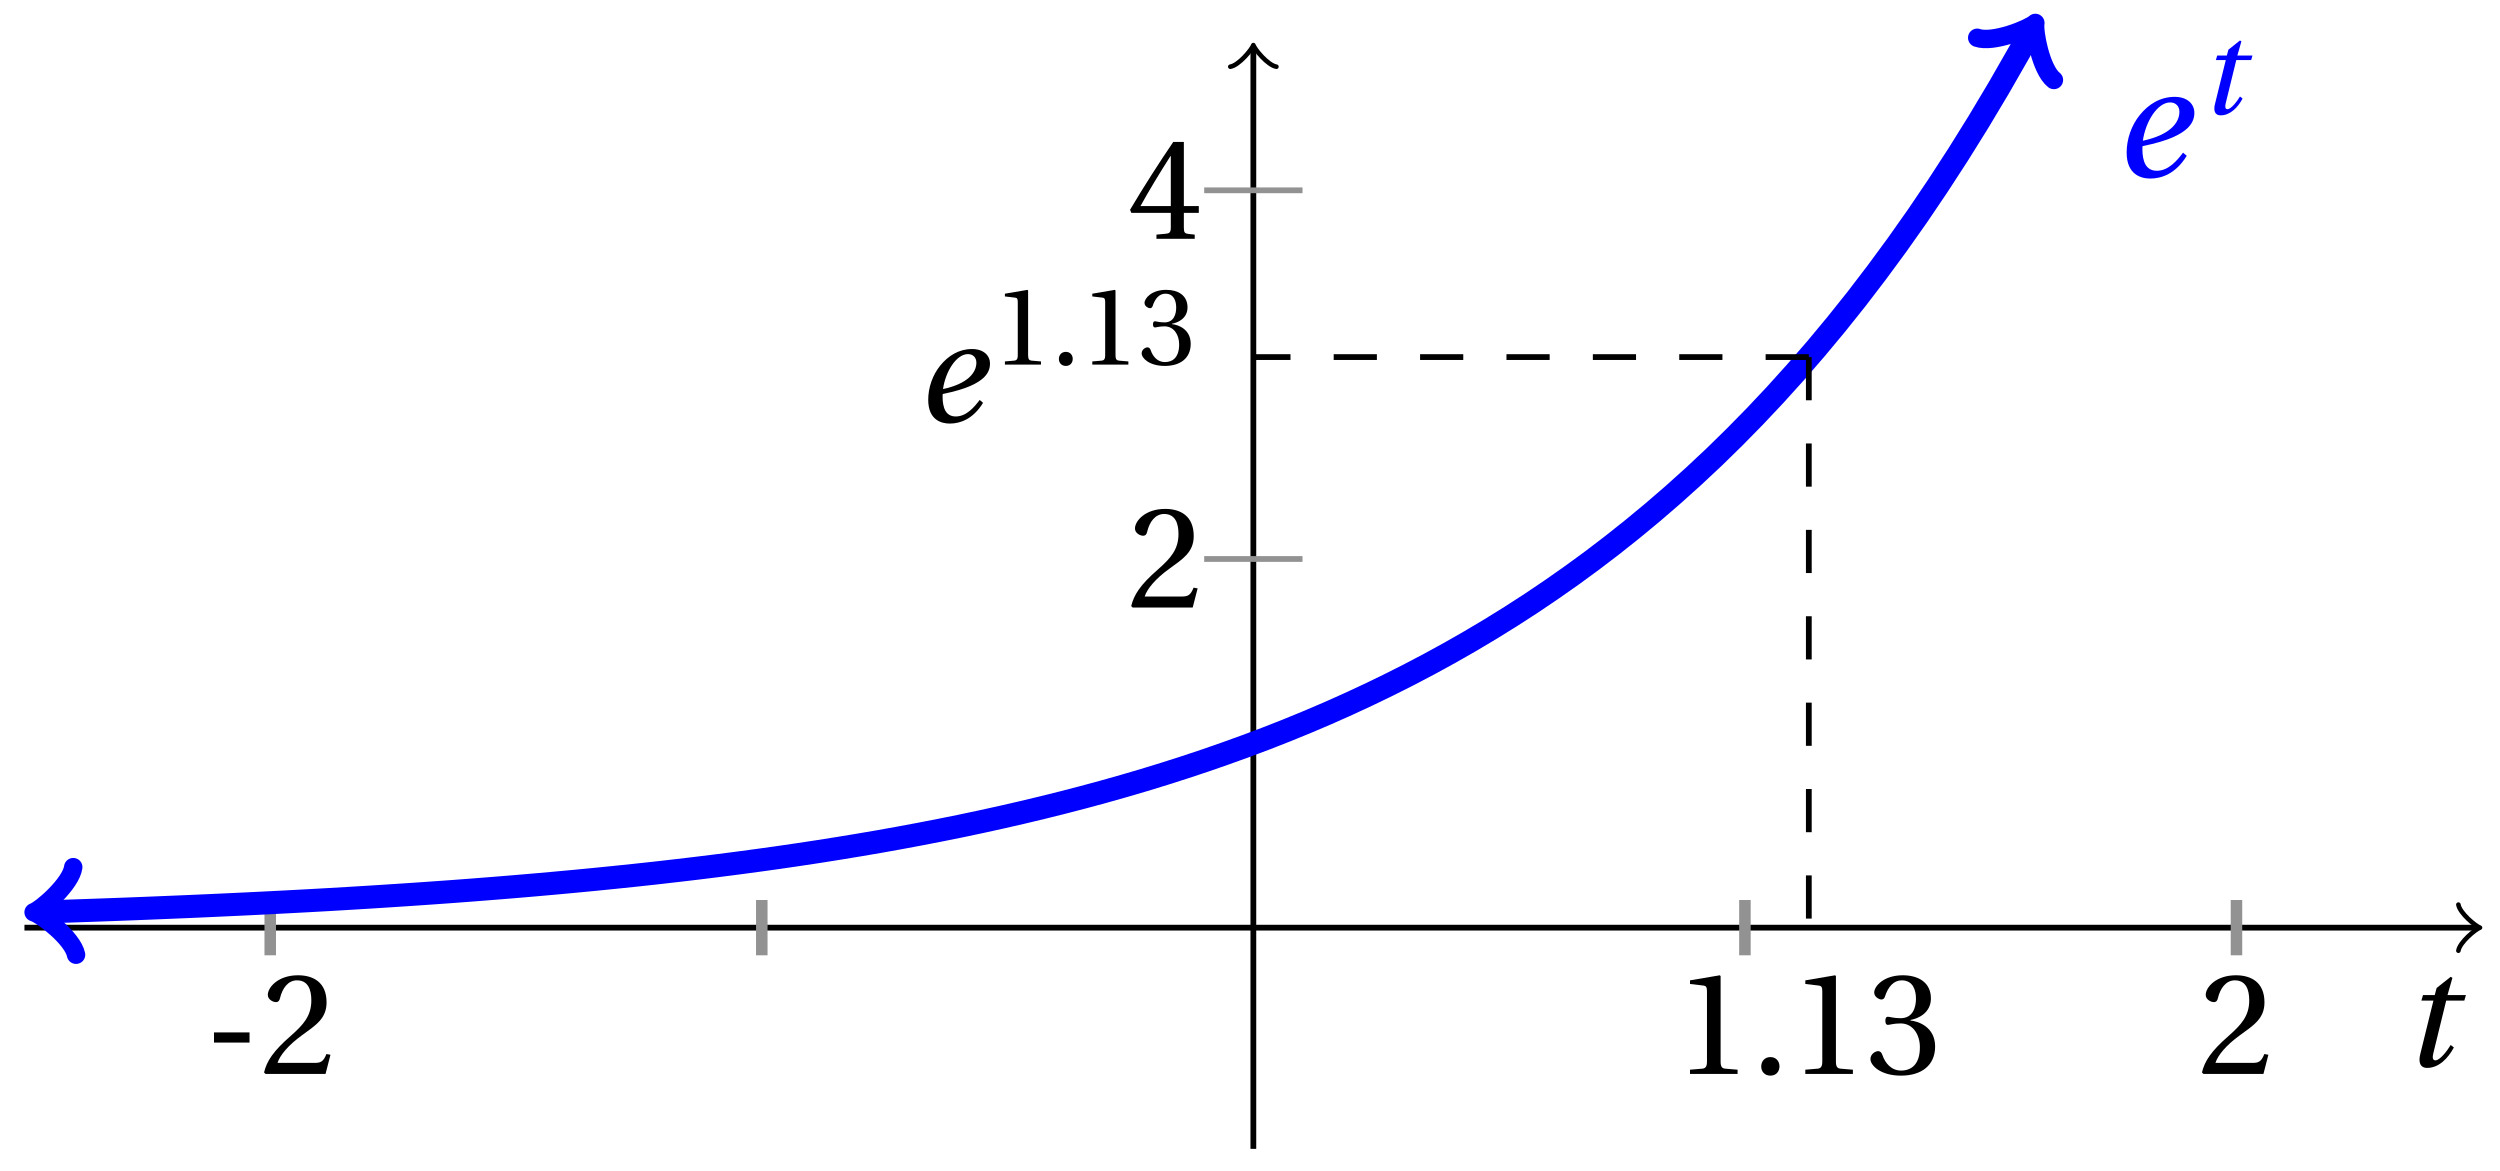 <svg xmlns="http://www.w3.org/2000/svg" xmlns:xlink="http://www.w3.org/1999/xlink" version="1.1" width="173" height="81" viewBox="0 0 173 81">
<defs>
<path id="font_1_2" d="M.428 .452 .439 .49H.312L.346 .609 .334 .616 .237 .539 .224 .49H.143L.132 .452H.215L.125 .086C.11 .029 .122-.012 .172-.012 .252-.012 .316 .054 .356 .129L.334 .146C.311 .107 .26 .04 .229 .04 .208 .04 .208 .063 .214 .088L.303 .452H.428Z"/>
<path id="font_2_1" d="M.074 .286V.216H.319V.286H.074Z"/>
<path id="font_2_4" d="M.485 .132 .457 .137C.436 .083 .416 .076 .376 .076H.12C.136 .128 .195 .199 .288 .266 .384 .336 .458 .381 .458 .493 .458 .632 .366 .68 .261 .68 .124 .68 .053 .597 .053 .545 .053 .511 .091 .495 .108 .495 .126 .495 .133 .505 .137 .522 .153 .59 .192 .645 .254 .645 .331 .645 .353 .58 .353 .507 .353 .4 .299 .34 .212 .263 .089 .156 .046 .088 .027 .01L.037 0H.451L.485 .132Z"/>
<path id="font_2_6" d="M.3 .179V.077C.3 .043 .289 .037 .265 .035L.201 .029V0H.465V.029L.42 .034C.397 .037 .39 .043 .39 .077V.179H.493V.226H.39V.668H.317C.223 .53 .111 .356 .019 .2L.028 .179H.3M.091 .226C.151 .335 .221 .45 .298 .571H.3V.226H.091Z"/>
<path id="font_2_3" d="M.437 0V.029L.353 .036C.332 .038 .32 .046 .32 .085V.674L.315 .68 .109 .645V.62L.202 .609C.219 .607 .226 .599 .226 .57V.085C.226 .066 .223 .054 .217 .047 .212 .04 .204 .037 .193 .036L.109 .029V0H.437Z"/>
<path id="font_2_2" d="M.133-.012C.172-.012 .195 .015 .196 .051 .196 .088 .172 .116 .133 .116 .095 .116 .07 .088 .07 .051 .07 .015 .095-.012 .133-.012Z"/>
<path id="font_2_5" d="M.13 .366C.13 .349 .135 .338 .148 .338 .16 .338 .187 .348 .235 .348 .32 .348 .368 .271 .368 .184 .368 .065 .309 .023 .238 .023 .172 .023 .129 .073 .11 .129 .104 .148 .094 .157 .08 .157 .062 .157 .027 .138 .027 .102 .027 .059 .096-.012 .237-.012 .382-.012 .473 .061 .473 .189 .473 .323 .358 .363 .303 .368V.372C.357 .381 .444 .421 .444 .52 .444 .631 .357 .68 .25 .68 .118 .68 .053 .604 .053 .561 .053 .53 .088 .513 .102 .513 .115 .513 .123 .52 .127 .533 .149 .601 .187 .645 .243 .645 .322 .645 .341 .575 .341 .519 .341 .459 .32 .384 .235 .384 .187 .384 .16 .394 .148 .394 .135 .394 .13 .384 .13 .366Z"/>
<path id="font_1_1" d="M.435 .151C.399 .104 .345 .037 .27 .037 .2 .037 .179 .097 .179 .176 .179 .181 .179 .185 .18 .192 .348 .226 .421 .266 .464 .306 .499 .341 .506 .374 .506 .402 .506 .455 .464 .502 .382 .502 .292 .502 .218 .456 .163 .388 .11 .323 .08 .236 .08 .152 .08 .012 .171-.012 .229-.012 .302-.012 .39 .02 .458 .131L.435 .151M.182 .226C.199 .347 .274 .467 .354 .467 .389 .467 .412 .443 .412 .408 .412 .338 .351 .262 .182 .226Z"/>
</defs>
<path transform="matrix(1,0,0,-1,86.732,64.194)" stroke-width=".399" stroke-linecap="butt" stroke-miterlimit="10" stroke-linejoin="miter" fill="none" stroke="#000000" d="M-85.04 0H84.582"/>
<path transform="matrix(1,0,0,-1,171.316,64.194)" stroke-width=".319" stroke-linecap="round" stroke-linejoin="round" fill="none" stroke="#000000" d="M-1.196 1.594C-1.096 .996 0 .1 .299 0 0-.1-1.096-.996-1.196-1.594"/>
<path transform="matrix(1,0,0,-1,86.732,64.194)" stroke-width=".399" stroke-linecap="butt" stroke-miterlimit="10" stroke-linejoin="miter" fill="none" stroke="#000000" d="M0-15.307V60.77"/>
<path transform="matrix(0,-1,-1,-0,86.732,3.42)" stroke-width=".319" stroke-linecap="round" stroke-linejoin="round" fill="none" stroke="#000000" d="M-1.196 1.594C-1.096 .996 0 .1 .299 0 0-.1-1.096-.996-1.196-1.594"/>
<use data-text="t" xlink:href="#font_1_2" transform="matrix(10.037,0,0,-10.037,166.235,73.779)"/>
<path transform="matrix(1,0,0,-1,86.732,64.194)" stroke-width=".797" stroke-linecap="butt" stroke-miterlimit="10" stroke-linejoin="miter" fill="none" stroke="#929292" d="M-68.032 1.913V-1.913"/>
<path transform="matrix(1,0,0,-1,86.732,64.194)" stroke-width=".797" stroke-linecap="butt" stroke-miterlimit="10" stroke-linejoin="miter" fill="none" stroke="#929292" d="M-34.016 1.913V-1.913"/>
<path transform="matrix(1,0,0,-1,86.732,64.194)" stroke-width=".797" stroke-linecap="butt" stroke-miterlimit="10" stroke-linejoin="miter" fill="none" stroke="#929292" d="M34.016 1.913V-1.913"/>
<path transform="matrix(1,0,0,-1,86.732,64.194)" stroke-width=".797" stroke-linecap="butt" stroke-miterlimit="10" stroke-linejoin="miter" fill="none" stroke="#929292" d="M68.032 1.913V-1.913"/>
<use data-text="-" xlink:href="#font_2_1" transform="matrix(10.037,0,0,-10.037,14.066,74.314)"/>
<use data-text="2" xlink:href="#font_2_4" transform="matrix(10.037,0,0,-10.037,18.001,74.314)"/>
<use data-text="2" xlink:href="#font_2_4" transform="matrix(10.037,0,0,-10.037,152.104,74.314)"/>
<path transform="matrix(1,0,0,-1,86.732,64.194)" stroke-width=".399" stroke-linecap="butt" stroke-miterlimit="10" stroke-linejoin="miter" fill="none" stroke="#929292" d="M3.402 25.512H-3.402"/>
<use data-text="2" xlink:href="#font_2_4" transform="matrix(10.037,0,0,-10.037,78.008,42.041)"/>
<path transform="matrix(1,0,0,-1,86.732,64.194)" stroke-width=".399" stroke-linecap="butt" stroke-miterlimit="10" stroke-linejoin="miter" fill="none" stroke="#929292" d="M3.402 51.024H-3.402"/>
<use data-text="4" xlink:href="#font_2_6" transform="matrix(10.037,0,0,-10.037,78.008,16.527)"/>
<path transform="matrix(1,0,0,-1,86.732,64.194)" stroke-width="1.594" stroke-linecap="butt" stroke-miterlimit="10" stroke-linejoin="miter" fill="none" stroke="#0000ff" d="M-83.835 1.084-83.632 1.091-82.223 1.137-80.814 1.185-79.405 1.235-77.997 1.287-76.588 1.342-75.179 1.4-73.771 1.458-72.362 1.52-70.953 1.585-69.545 1.651-68.136 1.721-66.727 1.794-65.319 1.869-63.91 1.948-62.501 2.031-61.093 2.117-59.684 2.207-58.275 2.3-56.866 2.397-55.458 2.498-54.049 2.604-52.64 2.715-51.232 2.829-49.823 2.949-48.414 3.074-47.006 3.204-45.597 3.339-44.188 3.481-42.78 3.627-41.371 3.78-39.962 3.941-38.554 4.107-37.145 4.281-35.736 4.462-34.327 4.651-32.919 4.847-31.51 5.052-30.101 5.266-28.693 5.489-27.284 5.721-25.875 5.962-24.467 6.215-23.058 6.478-21.649 6.752-20.241 7.036-18.832 7.334-17.423 7.645-16.015 7.968-14.606 8.305-13.197 8.656-11.789 9.022-10.38 9.403-8.971 9.801-7.562 10.215-6.154 10.647-4.745 11.098-3.336 11.566-1.928 12.056-.519 12.565 .89 13.094 2.298 13.647 3.707 14.224 5.116 14.825 6.524 15.452 7.933 16.106 9.342 16.787 10.75 17.496 12.159 18.236 13.568 19.007 14.976 19.81 16.385 20.648 17.794 21.521 19.203 22.431 20.611 23.38 22.02 24.368 23.429 25.398 24.837 26.472 26.246 27.591 27.655 28.758 29.063 29.974 30.472 31.241 31.881 32.561 33.289 33.938 34.698 35.373 36.107 36.869 37.515 38.428 38.924 40.052 40.333 41.746 41.742 43.51 43.15 45.351 44.559 47.268 45.968 49.265 47.376 51.349 48.785 53.52 50.194 55.783 51.602 58.141 53.011 60.6 53.839 62.106"/>
<path transform="matrix(-1,.032,.032,1,2.894,63.11)" stroke-width="1.275" stroke-linecap="round" stroke-linejoin="round" fill="none" stroke="#0000ff" d="M-2.271 3.029C-2.082 1.893 0 .189 .568 0 0-.189-2.082-1.893-2.271-3.029"/>
<path transform="matrix(.482,-.876,-.876,-.482,140.572,2.085)" stroke-width="1.275" stroke-linecap="round" stroke-linejoin="round" fill="none" stroke="#0000ff" d="M-2.271 3.029C-2.082 1.893 0 .189 .568 0 0-.189-2.082-1.893-2.271-3.029"/>
<path transform="matrix(1,0,0,-1,86.732,64.194)" stroke-width=".399" stroke-linecap="butt" stroke-dasharray="2.989,2.989" stroke-miterlimit="10" stroke-linejoin="miter" fill="none" stroke="#000000" d="M38.438 39.484V0"/>
<path transform="matrix(1,0,0,-1,86.732,64.194)" stroke-width=".399" stroke-linecap="butt" stroke-dasharray="2.989,2.989" stroke-miterlimit="10" stroke-linejoin="miter" fill="none" stroke="#000000" d="M38.438 39.484H0"/>
<use data-text="1" xlink:href="#font_2_3" transform="matrix(10.037,0,0,-10.037,115.854,74.314)"/>
<use data-text="." xlink:href="#font_2_2" transform="matrix(10.037,0,0,-10.037,121.174,74.314)"/>
<use data-text="1" xlink:href="#font_2_3" transform="matrix(10.037,0,0,-10.037,123.834,74.314)"/>
<use data-text="3" xlink:href="#font_2_5" transform="matrix(10.037,0,0,-10.037,129.163,74.314)"/>
<use data-text="e" xlink:href="#font_1_1" transform="matrix(10.037,0,0,-10.037,63.43,29.191)"/>
<use data-text="1" xlink:href="#font_2_3" transform="matrix(7.608,0,0,-7.608,68.71,25.231)"/>
<use data-text="." xlink:href="#font_2_2" transform="matrix(7.608,0,0,-7.608,72.742,25.231)"/>
<use data-text="1" xlink:href="#font_2_3" transform="matrix(7.608,0,0,-7.608,74.758,25.231)"/>
<use data-text="3" xlink:href="#font_2_5" transform="matrix(7.608,0,0,-7.608,78.798,25.231)"/>
<use data-text="e" xlink:href="#font_1_1" transform="matrix(10.999,0,0,-10.999,146.284,12.224)" fill="#0000ff"/>
<use data-text="t" xlink:href="#font_1_2" transform="matrix(8.249,0,0,-8.25,152.251,7.884)" fill="#0000ff"/>
</svg>
